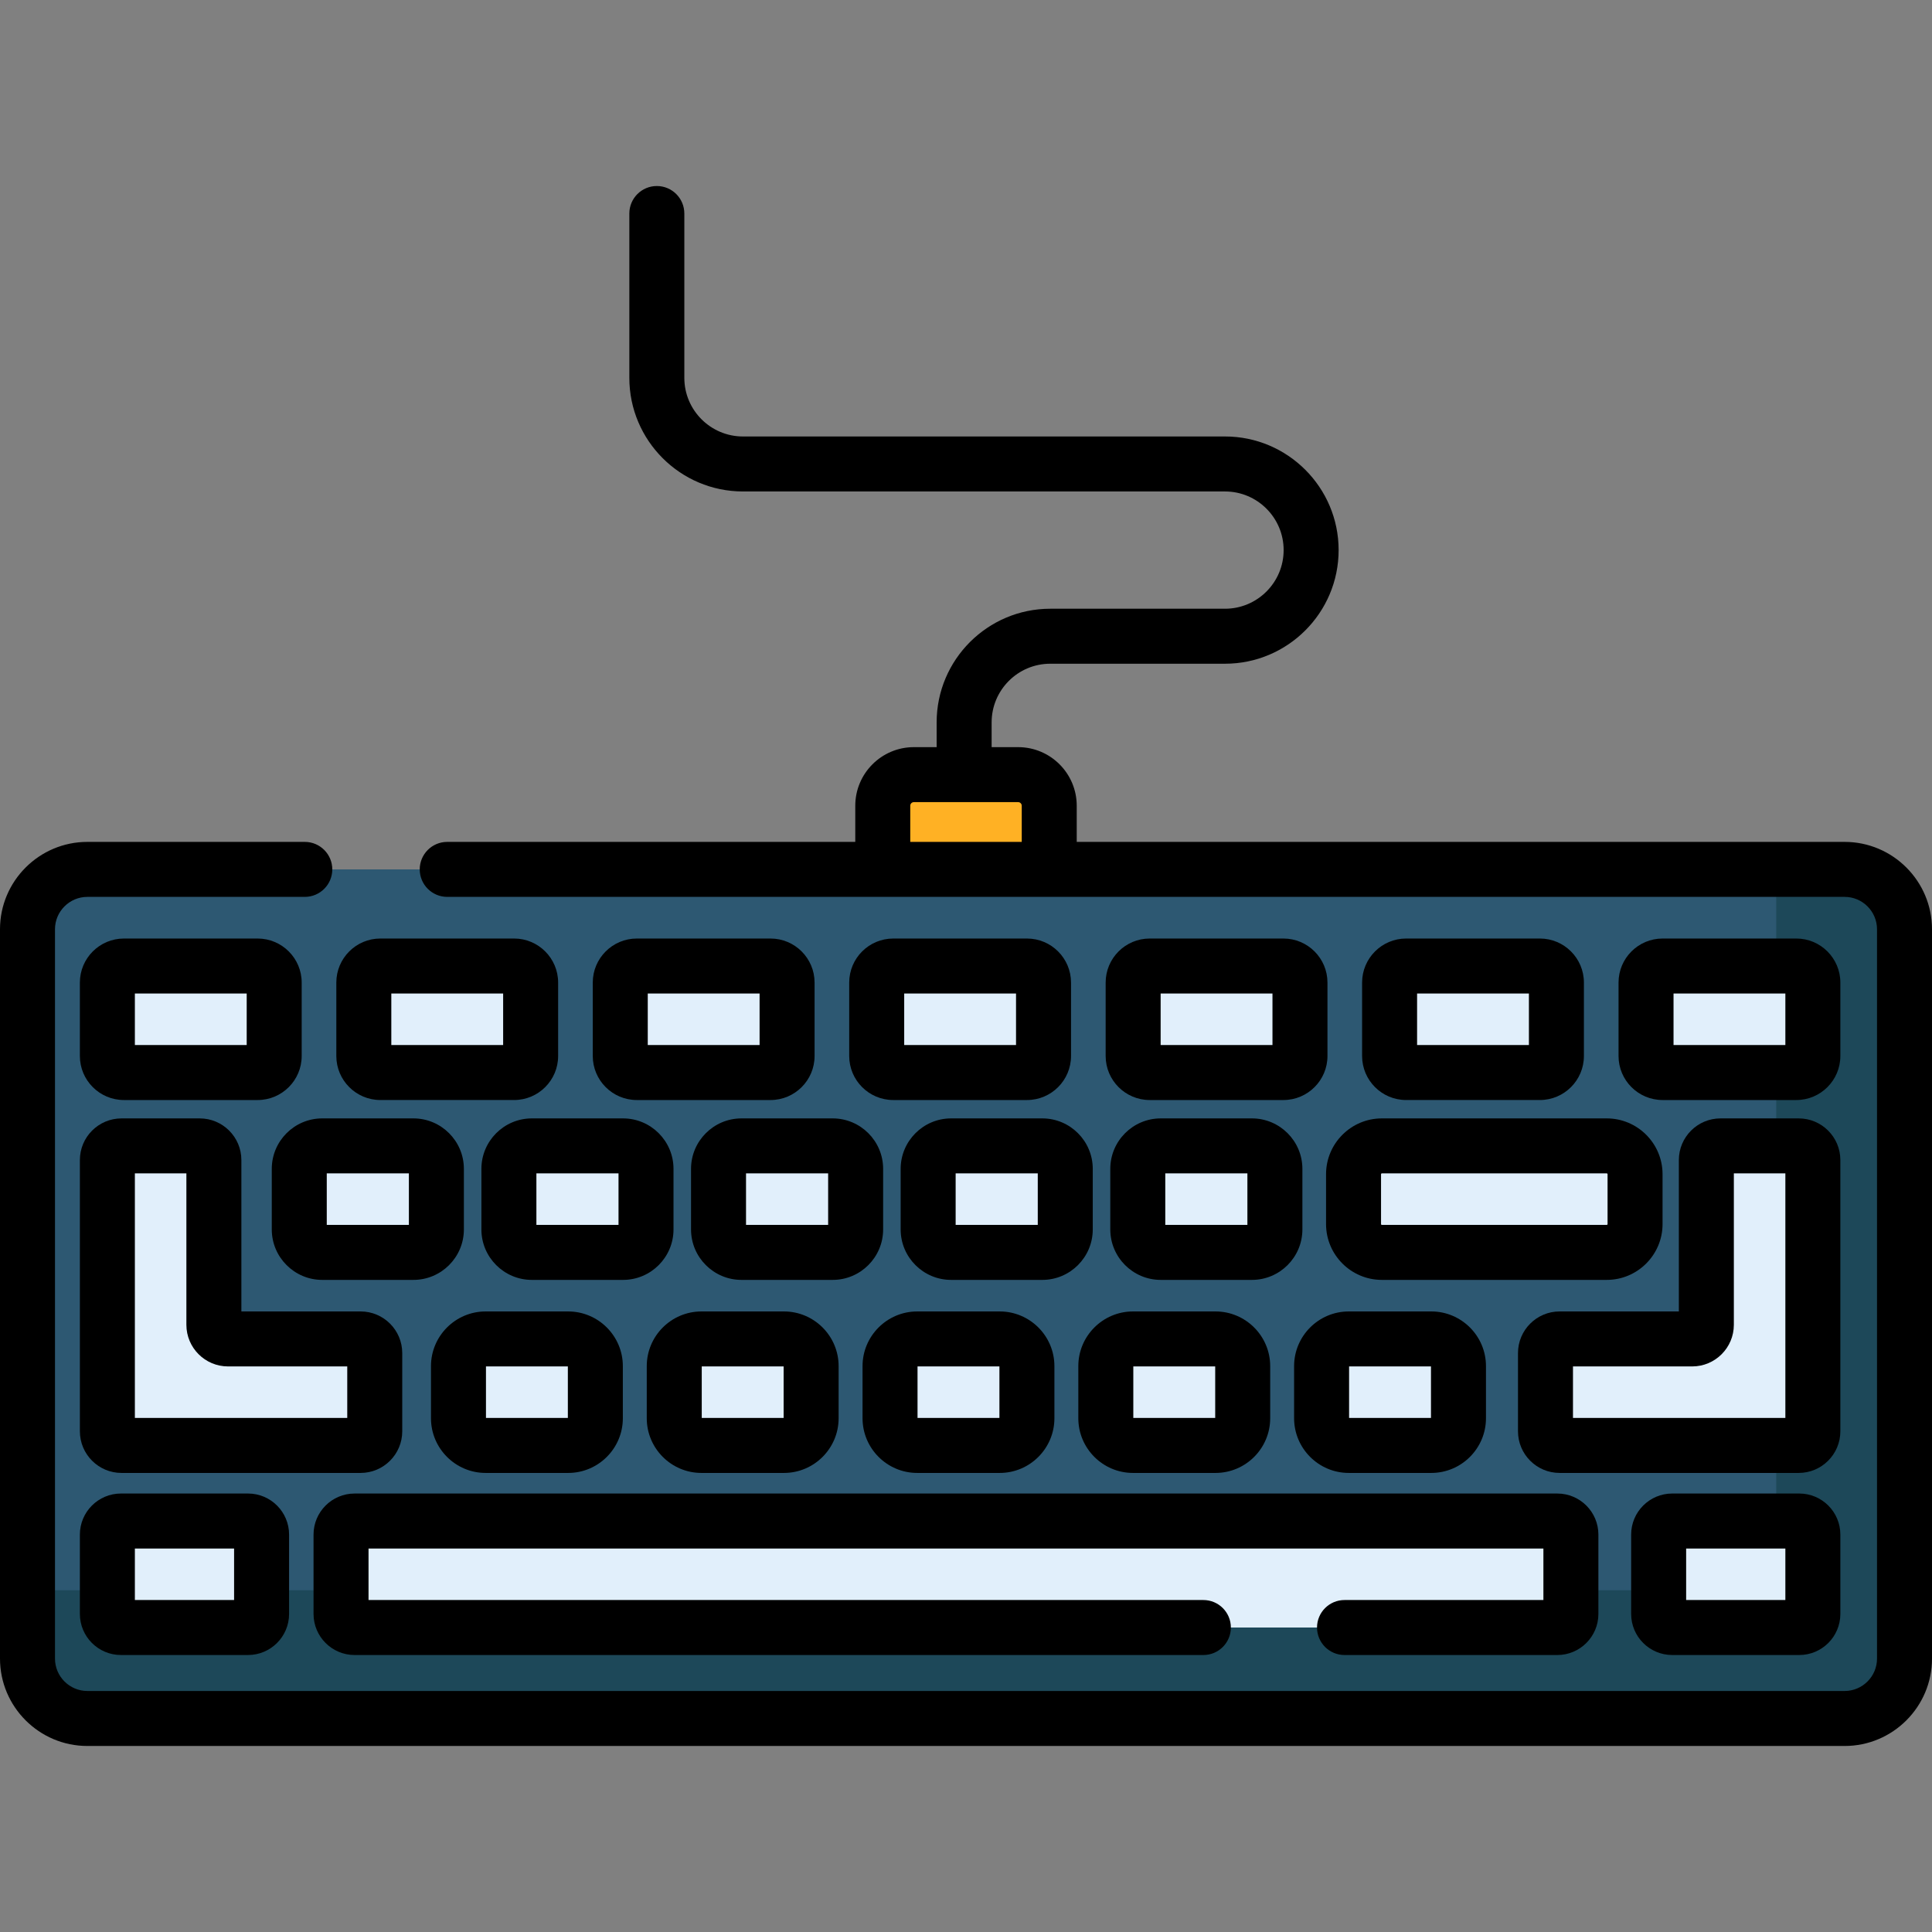 <?xml version="1.0" encoding="iso-8859-1"?>
<!-- Generator: Adobe Illustrator 19.0.0, SVG Export Plug-In . SVG Version: 6.00 Build 0)  -->
<svg xmlns="http://www.w3.org/2000/svg" xmlns:xlink="http://www.w3.org/1999/xlink" version="1.1" id="Capa_1" x="0px" y="0px" viewBox="0 0 511.999 511.999" style="enable-background:new 0 0 511.999 511.999;" xml:space="preserve">
<rect x="0" y="0" width="511.999" height="511.999" fill="#808080" stroke="none"/>
<path style="fill:#2D5872;" d="M488.842,455.415H23.158c-8.766,0-15.872-7.106-15.872-15.872V246.268  c0-8.766,7.106-15.872,15.872-15.872h465.683c8.766,0,15.872,7.106,15.872,15.872v193.275  C504.713,448.309,497.607,455.415,488.842,455.415z"/>
<path style="fill:#1D4859;" d="M488.842,230.396h-18.126v175.149c0,8.766-7.106,15.872-15.872,15.872H7.287v18.126  c0,8.766,7.106,15.872,15.872,15.872h465.683c8.766,0,15.872-7.106,15.872-15.872V246.268  C504.713,237.502,497.607,230.396,488.842,230.396z"/>
<g>
	<path style="fill:#E1EFFB;" d="M412.708,403.084H93.973c-1.986,0-3.595,1.61-3.595,3.595v21.034c0,1.986,1.61,3.595,3.595,3.595   h318.735c1.986,0,3.595-1.61,3.595-3.595V406.68C416.304,404.694,414.694,403.084,412.708,403.084z"/>
	<path style="fill:#E1EFFB;" d="M128.706,354.832h21.861c3.98,0,7.207,3.227,7.207,7.207v13.811c0,3.98-3.227,7.207-7.207,7.207   h-21.861c-3.98,0-7.207-3.227-7.207-7.207v-13.811C121.499,358.058,124.726,354.832,128.706,354.832z"/>
	<path style="fill:#E1EFFB;" d="M185.89,354.832h21.861c3.98,0,7.207,3.227,7.207,7.207v13.811c0,3.98-3.227,7.207-7.207,7.207   H185.89c-3.98,0-7.207-3.227-7.207-7.207v-13.811C178.683,358.058,181.91,354.832,185.89,354.832z"/>
	<path style="fill:#E1EFFB;" d="M243.074,354.832h21.861c3.98,0,7.207,3.227,7.207,7.207v13.811c0,3.98-3.227,7.207-7.207,7.207   h-21.861c-3.98,0-7.207-3.227-7.207-7.207v-13.811C235.867,358.058,239.094,354.832,243.074,354.832z"/>
	<path style="fill:#E1EFFB;" d="M300.258,354.832h21.861c3.98,0,7.207,3.227,7.207,7.207v13.811c0,3.98-3.227,7.207-7.207,7.207   h-21.861c-3.98,0-7.207-3.227-7.207-7.207v-13.811C293.051,358.058,296.278,354.832,300.258,354.832z"/>
	<path style="fill:#E1EFFB;" d="M357.442,354.832h21.861c3.98,0,7.207,3.227,7.207,7.207v13.811c0,3.98-3.227,7.207-7.207,7.207   h-21.861c-3.98,0-7.207-3.227-7.207-7.207v-13.811C350.235,358.058,353.462,354.832,357.442,354.832z"/>
	<path style="fill:#E1EFFB;" d="M85.395,303.673h24.166c3.361,0,6.085,2.724,6.085,6.085v16.055c0,3.361-2.724,6.085-6.085,6.085   H85.395c-3.361,0-6.085-2.724-6.085-6.085v-16.055C79.309,306.398,82.034,303.673,85.395,303.673z"/>
	<path style="fill:#E1EFFB;" d="M140.948,303.673h24.166c3.361,0,6.085,2.724,6.085,6.085v16.055c0,3.361-2.724,6.085-6.085,6.085   h-24.166c-3.361,0-6.085-2.724-6.085-6.085v-16.055C134.863,306.398,137.587,303.673,140.948,303.673z"/>
	<path style="fill:#E1EFFB;" d="M196.502,303.673h24.166c3.361,0,6.085,2.724,6.085,6.085v16.055c0,3.361-2.724,6.085-6.085,6.085   h-24.166c-3.361,0-6.085-2.724-6.085-6.085v-16.055C190.417,306.398,193.141,303.673,196.502,303.673z"/>
	<path style="fill:#E1EFFB;" d="M252.055,303.673h24.166c3.361,0,6.085,2.724,6.085,6.085v16.055c0,3.361-2.724,6.085-6.085,6.085   h-24.166c-3.361,0-6.085-2.724-6.085-6.085v-16.055C245.97,306.398,248.695,303.673,252.055,303.673z"/>
	<path style="fill:#E1EFFB;" d="M307.609,303.673h24.166c3.361,0,6.085,2.724,6.085,6.085v16.055c0,3.361-2.724,6.085-6.085,6.085   h-24.166c-3.361,0-6.085-2.724-6.085-6.085v-16.055C301.524,306.398,304.248,303.673,307.609,303.673z"/>
	<path style="fill:#E1EFFB;" d="M32.835,256.007h35.449c2.419,0,4.38,1.961,4.38,4.38v19.465c0,2.419-1.961,4.38-4.38,4.38H32.835   c-2.419,0-4.38-1.961-4.38-4.38v-19.465C28.455,257.968,30.416,256.007,32.835,256.007z"/>
	<path style="fill:#E1EFFB;" d="M100.795,256.007h35.449c2.419,0,4.38,1.961,4.38,4.38v19.465c0,2.419-1.961,4.38-4.38,4.38h-35.449   c-2.419,0-4.38-1.961-4.38-4.38v-19.465C96.415,257.968,98.376,256.007,100.795,256.007z"/>
	<path style="fill:#E1EFFB;" d="M168.755,256.007h35.449c2.419,0,4.38,1.961,4.38,4.38v19.465c0,2.419-1.961,4.38-4.38,4.38h-35.449   c-2.419,0-4.38-1.961-4.38-4.38v-19.465C164.376,257.968,166.337,256.007,168.755,256.007z"/>
	<path style="fill:#E1EFFB;" d="M236.716,256.007h35.449c2.419,0,4.38,1.961,4.38,4.38v19.465c0,2.419-1.961,4.38-4.38,4.38h-35.449   c-2.419,0-4.38-1.961-4.38-4.38v-19.465C232.336,257.968,234.297,256.007,236.716,256.007z"/>
	<path style="fill:#E1EFFB;" d="M304.676,256.007h35.449c2.419,0,4.38,1.961,4.38,4.38v19.465c0,2.419-1.961,4.38-4.38,4.38h-35.449   c-2.419,0-4.38-1.961-4.38-4.38v-19.465C300.296,257.968,302.257,256.007,304.676,256.007z"/>
	<path style="fill:#E1EFFB;" d="M372.636,256.007h35.449c2.419,0,4.38,1.961,4.38,4.38v19.465c0,2.419-1.961,4.38-4.38,4.38h-35.449   c-2.419,0-4.38-1.961-4.38-4.38v-19.465C368.256,257.968,370.217,256.007,372.636,256.007z"/>
	<path style="fill:#E1EFFB;" d="M440.596,256.007h35.449c2.419,0,4.38,1.961,4.38,4.38v19.465c0,2.419-1.961,4.38-4.38,4.38h-35.449   c-2.419,0-4.38-1.961-4.38-4.38v-19.465C436.216,257.968,438.177,256.007,440.596,256.007z"/>
	<path style="fill:#E1EFFB;" d="M366.207,303.673h59.594c4.145,0,7.504,3.36,7.504,7.504v13.216c0,4.145-3.36,7.504-7.504,7.504   h-59.594c-4.145,0-7.504-3.36-7.504-7.504v-13.216C358.703,307.033,362.062,303.673,366.207,303.673z"/>
	<path style="fill:#E1EFFB;" d="M452.2,307.42v43.666c0,2.069-1.677,3.746-3.746,3.746h-35.139c-2.069,0-3.746,1.677-3.746,3.746   v20.733c0,2.069,1.677,3.746,3.746,3.746h63.365c2.069,0,3.746-1.677,3.746-3.746V307.42c0-2.069-1.677-3.746-3.746-3.746h-20.733   C453.877,303.673,452.2,305.351,452.2,307.42z"/>
	<path style="fill:#E1EFFB;" d="M56.681,307.42v43.666c0,2.069,1.677,3.746,3.746,3.746h35.139c2.069,0,3.746,1.677,3.746,3.746   v20.733c0,2.069-1.677,3.746-3.746,3.746H32.202c-2.069,0-3.746-1.677-3.746-3.746V307.42c0-2.069,1.677-3.746,3.746-3.746h20.733   C55.003,303.673,56.681,305.351,56.681,307.42z"/>
	<path style="fill:#E1EFFB;" d="M32.051,403.084h33.677c1.986,0,3.595,1.61,3.595,3.595v21.034c0,1.986-1.61,3.595-3.595,3.595   H32.051c-1.986,0-3.595-1.61-3.595-3.595V406.68C28.455,404.694,30.065,403.084,32.051,403.084z"/>
	<path style="fill:#E1EFFB;" d="M443.153,403.084h33.677c1.986,0,3.595,1.61,3.595,3.595v21.034c0,1.986-1.61,3.595-3.595,3.595   h-33.677c-1.986,0-3.595-1.61-3.595-3.595V406.68C439.557,404.694,441.167,403.084,443.153,403.084z"/>
</g>
<path style="fill:#FFB124;" d="M269.819,205.288h-27.637c-4.55,0-8.239,3.689-8.239,8.239v16.87h44.115v-16.87  C278.058,208.976,274.369,205.288,269.819,205.288z"/>
<path d="M488.842,223.11H285.344v-9.583c0-8.561-6.965-15.526-15.526-15.526h-7.026v-6.568c0-8.568,6.971-15.539,15.538-15.539  h46.307c16.604,0,30.112-13.508,30.112-30.111s-13.508-30.112-30.112-30.112H196.894c-8.568,0-15.539-6.971-15.539-15.539V56.585  c0-4.025-3.262-7.287-7.287-7.287c-4.024,0-7.287,3.262-7.287,7.287v43.546c0,16.603,13.508,30.112,30.112,30.112h127.745  c8.568,0,15.539,6.971,15.539,15.539c0,8.567-6.971,15.538-15.539,15.538h-46.307c-16.603,0-30.111,13.509-30.111,30.112V198h-6.038  c-8.561,0-15.526,6.965-15.526,15.526v9.583H118.52c-4.024,0-7.287,3.262-7.287,7.287c0,4.025,3.262,7.287,7.287,7.287h115.422  h44.116h210.784c4.734,0,8.585,3.851,8.585,8.585v193.275c0,4.733-3.852,8.584-8.585,8.584H23.158c-4.734,0-8.585-3.851-8.585-8.584  V246.268c0-4.734,3.852-8.585,8.585-8.585h57.615c4.024,0,7.287-3.262,7.287-7.287c0-4.025-3.262-7.287-7.287-7.287H23.158  C10.389,223.11,0,233.499,0,246.268v193.275c0,12.769,10.389,23.158,23.158,23.158h465.683c12.769,0,23.158-10.388,23.158-23.158  V246.268C512,233.499,501.611,223.11,488.842,223.11z M270.771,223.11h-29.543v-9.583c0-0.526,0.427-0.953,0.953-0.953h27.638  c0.525,0,0.953,0.427,0.953,0.953v9.583H270.771z"/>
<path d="M356.311,424.023c-4.024,0-7.287,3.262-7.287,7.287s3.262,7.287,7.287,7.287h56.397c6,0,10.882-4.881,10.882-10.882v-21.034  c0-6-4.881-10.881-10.882-10.881H93.973c-6,0-10.882,4.881-10.882,10.881v21.034c0,6.001,4.882,10.882,10.882,10.882h224.934  c4.024,0,7.287-3.262,7.287-7.287s-3.262-7.287-7.287-7.287H97.664v-13.652h311.353v13.652H356.311z"/>
<path d="M114.213,362.039v13.811c0,7.991,6.502,14.493,14.493,14.493h21.861c7.991,0,14.493-6.502,14.493-14.493v-13.811  c0-7.991-6.502-14.493-14.493-14.493h-21.861C120.714,347.546,114.213,354.047,114.213,362.039z M128.786,362.119h21.701v13.652  h-21.701V362.119z"/>
<path d="M207.75,390.343c7.991,0,14.493-6.502,14.493-14.493v-13.811c0-7.991-6.502-14.493-14.493-14.493h-21.86  c-7.991,0-14.493,6.502-14.493,14.493v13.811c0,7.991,6.502,14.493,14.493,14.493H207.75z M185.97,362.119h21.701v13.652H185.97  V362.119z"/>
<path d="M264.935,390.343c7.992,0,14.494-6.502,14.494-14.493v-13.811c0-7.991-6.502-14.493-14.494-14.493h-21.861  c-7.991,0-14.493,6.502-14.493,14.493v13.811c0,7.991,6.502,14.493,14.493,14.493H264.935z M243.154,362.119h21.702v13.652h-21.702  L243.154,362.119L243.154,362.119z"/>
<path d="M285.765,362.039v13.811c0,7.991,6.502,14.493,14.493,14.493h21.861c7.992,0,14.494-6.502,14.494-14.493v-13.811  c0-7.991-6.502-14.493-14.494-14.493h-21.861C292.267,347.546,285.765,354.047,285.765,362.039z M300.338,362.119h21.702v13.652  h-21.702V362.119z"/>
<path d="M342.949,375.85c0,7.991,6.502,14.493,14.493,14.493h21.861c7.992,0,14.494-6.502,14.494-14.493v-13.811  c0-7.991-6.502-14.493-14.494-14.493h-21.861c-7.991,0-14.493,6.502-14.493,14.493V375.85z M357.522,362.119h21.702v13.652h-21.702  V362.119z"/>
<path d="M109.56,296.387H85.395c-7.373,0-13.372,5.999-13.372,13.372v16.054c0,7.373,5.999,13.372,13.372,13.372h24.166  c7.373,0,13.372-5.999,13.372-13.372v-16.054C122.932,302.386,116.934,296.387,109.56,296.387z M108.359,324.612H86.596V310.96  h21.763V324.612z"/>
<path d="M127.576,309.759v16.054c0,7.373,5.999,13.372,13.372,13.372h24.166c7.373,0,13.372-5.999,13.372-13.372v-16.054  c0-7.373-5.999-13.372-13.372-13.372h-24.166C133.575,296.387,127.576,302.386,127.576,309.759z M142.149,310.96h21.763v13.652  h-21.763V310.96z"/>
<path d="M196.502,296.387c-7.373,0-13.372,5.999-13.372,13.372v16.054c0,7.373,5.999,13.372,13.372,13.372h24.166  c7.373,0,13.371-5.999,13.371-13.372v-16.054c0-7.373-5.999-13.372-13.371-13.372L196.502,296.387L196.502,296.387z   M219.466,324.612h-21.763V310.96h21.763V324.612z"/>
<path d="M276.221,296.387h-24.166c-7.373,0-13.372,5.999-13.372,13.372v16.054c0,7.373,5.999,13.372,13.372,13.372h24.166  c7.373,0,13.371-5.999,13.371-13.372v-16.054C289.592,302.386,283.594,296.387,276.221,296.387z M275.019,324.612h-21.763V310.96  h21.763V324.612z"/>
<path d="M331.775,296.387h-24.166c-7.373,0-13.371,5.999-13.371,13.372v16.054c0,7.373,5.999,13.372,13.371,13.372h24.166  c7.373,0,13.371-5.999,13.371-13.372v-16.054C345.146,302.386,339.148,296.387,331.775,296.387z M330.573,324.612H308.81V310.96  h21.763V324.612z"/>
<path d="M68.285,248.72h-35.45c-6.433,0-11.667,5.233-11.667,11.666v19.466c0,6.433,5.233,11.666,11.667,11.666h35.449  c6.433,0,11.667-5.233,11.667-11.666v-19.466C79.951,253.954,74.718,248.72,68.285,248.72z M65.378,276.945H35.742v-13.652h29.636  V276.945z"/>
<path d="M100.796,291.518h35.449c6.433,0,11.666-5.233,11.666-11.666v-19.466c0-6.433-5.233-11.666-11.666-11.666h-35.449  c-6.433,0-11.667,5.233-11.667,11.666v19.466C89.129,286.285,94.362,291.518,100.796,291.518z M103.702,263.293h29.636v13.652  h-29.636C103.702,276.945,103.702,263.293,103.702,263.293z"/>
<path d="M204.205,248.72h-35.45c-6.433,0-11.666,5.233-11.666,11.666v19.466c0,6.433,5.233,11.666,11.666,11.666h35.45  c6.433,0,11.666-5.233,11.666-11.666v-19.466C215.871,253.954,210.638,248.72,204.205,248.72z M201.298,276.945h-29.636v-13.652  h29.636V276.945z"/>
<path d="M272.165,248.72h-35.449c-6.433,0-11.666,5.233-11.666,11.666v19.466c0,6.433,5.233,11.666,11.666,11.666h35.449  c6.433,0,11.667-5.233,11.667-11.666v-19.466C283.831,253.954,278.598,248.72,272.165,248.72z M269.258,276.945h-29.636v-13.652  h29.636V276.945z"/>
<path d="M340.125,248.72h-35.449c-6.433,0-11.667,5.233-11.667,11.666v19.466c0,6.433,5.233,11.666,11.667,11.666h35.449  c6.433,0,11.667-5.233,11.667-11.666v-19.466C351.791,253.954,346.558,248.72,340.125,248.72z M337.218,276.945h-29.636v-13.652  h29.636V276.945z"/>
<path d="M408.085,291.518c6.433,0,11.667-5.233,11.667-11.666v-19.466c0-6.433-5.233-11.666-11.667-11.666h-35.449  c-6.433,0-11.667,5.233-11.667,11.666v19.466c0,6.433,5.233,11.666,11.667,11.666H408.085z M375.542,263.293h29.636v13.652h-29.636  V263.293z"/>
<path d="M487.712,260.386c0-6.433-5.233-11.666-11.667-11.666h-35.449c-6.433,0-11.667,5.233-11.667,11.666v19.466  c0,6.433,5.233,11.666,11.667,11.666h35.449c6.433,0,11.667-5.233,11.667-11.666V260.386z M473.139,276.945h-29.636v-13.652h29.636  V276.945z"/>
<path d="M351.416,311.177v13.217c0,8.156,6.635,14.79,14.791,14.79h59.594c8.156,0,14.791-6.635,14.791-14.79v-13.217  c0-8.156-6.635-14.79-14.791-14.79h-59.594C358.051,296.387,351.416,303.022,351.416,311.177z M365.989,311.177  c0-0.12,0.098-0.217,0.218-0.217h59.594c0.12,0,0.218,0.098,0.218,0.217v13.217c0,0.12-0.098,0.217-0.218,0.217h-59.594  c-0.12,0-0.218-0.098-0.218-0.217V311.177z"/>
<path d="M487.712,307.419c0-6.083-4.949-11.032-11.033-11.032h-20.733c-6.083,0-11.033,4.949-11.033,11.032v40.125h-31.599  c-6.083,0-11.033,4.95-11.033,11.033v20.732c0,6.083,4.949,11.033,11.033,11.033h63.364c6.083,0,11.033-4.95,11.033-11.033  L487.712,307.419L487.712,307.419z M473.139,375.77h-56.284v-13.653h31.599c6.083,0,11.033-4.949,11.033-11.032V310.96h13.652  V375.77z"/>
<path d="M106.599,379.31v-20.732c0-6.083-4.949-11.033-11.033-11.033H63.967V307.42c0-6.083-4.949-11.032-11.033-11.032H32.202  c-6.083,0-11.033,4.949-11.033,11.032v71.891c0,6.083,4.949,11.033,11.033,11.033h63.364  C101.649,390.343,106.599,385.394,106.599,379.31z M92.026,375.77H35.742v-64.81h13.652v40.125c0,6.083,4.949,11.032,11.033,11.032  h31.599V375.77z"/>
<path d="M32.051,395.798c-6,0-10.882,4.881-10.882,10.881v21.034c0,6.001,4.881,10.882,10.882,10.882h33.677  c6,0,10.882-4.881,10.882-10.882v-21.034c0-6-4.881-10.881-10.882-10.881H32.051z M62.037,424.023H35.742v-13.652h26.295  C62.037,410.371,62.037,424.023,62.037,424.023z"/>
<path d="M443.153,395.798c-6,0-10.882,4.881-10.882,10.881v21.034c0,6.001,4.881,10.882,10.882,10.882h33.677  c6,0,10.882-4.881,10.882-10.882v-21.034c0-6-4.881-10.881-10.882-10.881H443.153z M473.139,424.023h-26.295v-13.652h26.295V424.023  z"/>
<g>
</g>
<g>
</g>
<g>
</g>
<g>
</g>
<g>
</g>
<g>
</g>
<g>
</g>
<g>
</g>
<g>
</g>
<g>
</g>
<g>
</g>
<g>
</g>
<g>
</g>
<g>
</g>
<g>
</g>
</svg>
